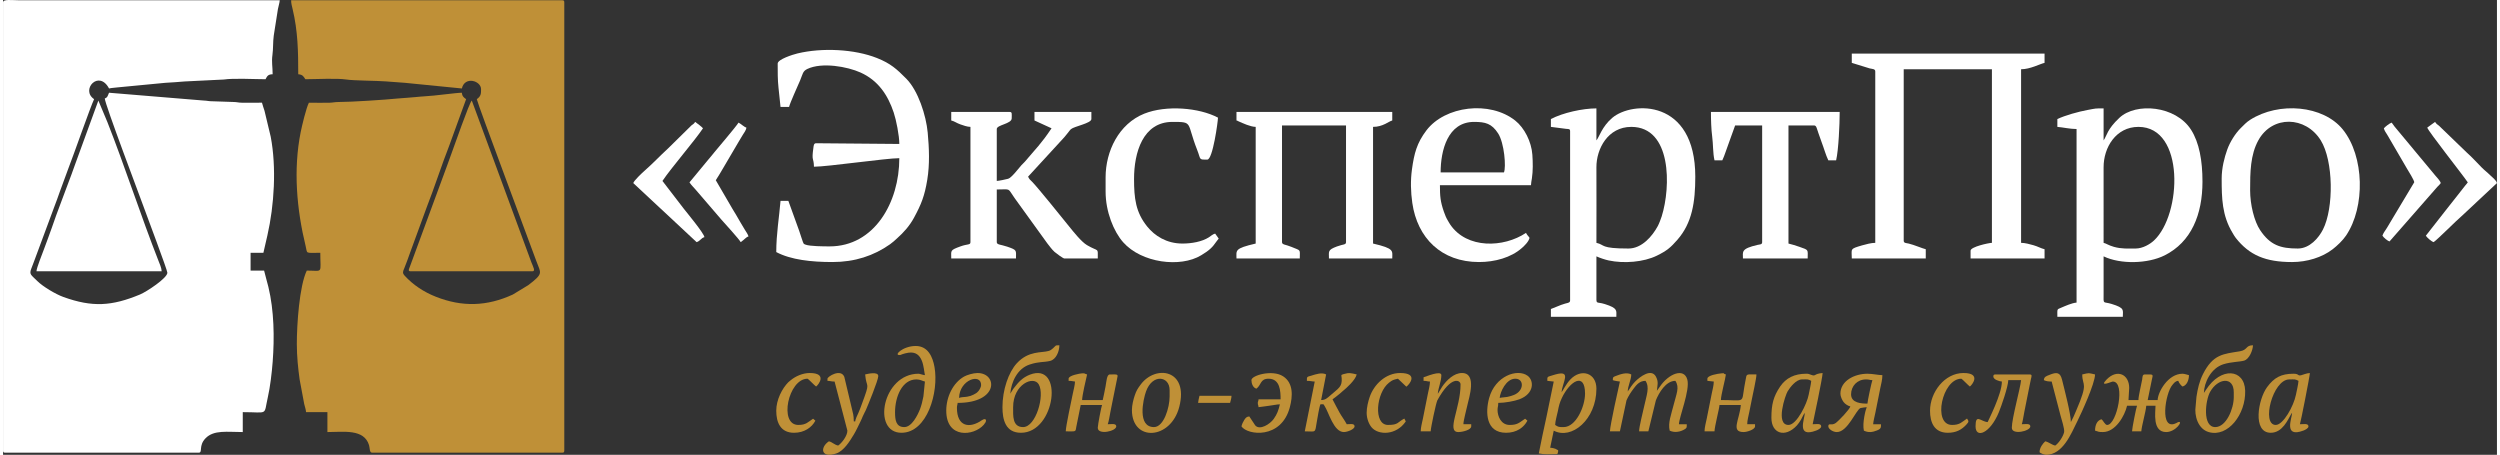<?xml version="1.0" encoding="UTF-8"?>
<!DOCTYPE svg PUBLIC "-//W3C//DTD SVG 1.1//EN" "http://www.w3.org/Graphics/SVG/1.1/DTD/svg11.dtd">
<!-- Creator: CorelDRAW X8 -->
<svg xmlns="http://www.w3.org/2000/svg" xml:space="preserve" width="819px" height="149px" version="1.1" style="shape-rendering:geometricPrecision; text-rendering:geometricPrecision; image-rendering:optimizeQuality; fill-rule:evenodd; clip-rule:evenodd"
viewBox="0 0 587317 107111"
 xmlns:xlink="http://www.w3.org/1999/xlink">
 <rect x="0" y="0" width="587317" height="107111" fill="#333333" stroke="none"/>
 <defs>
  <style type="text/css">
   <![CDATA[
    .fil1 {fill:#BF9037}
    .fil2 {fill:#BF9037}
    .fil0 {fill:white}
   ]]>
  </style>
 </defs>
 <g id="Слой_x0020_1">
  <path class="fil0" d="M0 564l0 105542c0,386 116,503 502,503l45565 0c1047,0 -108,-1616 1626,-3400 1959,-2016 5137,-1459 8761,-1459l0 -4690c6140,0 4894,913 5898,-3483 556,-2435 950,-5796 1148,-8401 429,-5632 341,-12018 -1012,-17605 -317,-1311 -710,-2568 -1009,-3849l-3183 0 0 -4189 3016 0 939 -4086c1620,-7094 2166,-16032 781,-23266l-1456 -6083c-208,-726 -439,-1225 -599,-1913 -1561,0 -3141,26 -4698,7 -950,-12 -1158,-179 -2165,-180l-4700 -158c-1029,7 -1294,-153 -2169,-177l-22285 -1837c-280,583 -308,1154 -1005,1340 0,1261 8407,23442 9151,25527 650,1823 5591,14903 5591,15517 0,1269 -4927,4499 -6435,5125 -6651,2759 -11224,3048 -18045,593 -1882,-678 -4843,-2465 -6138,-3746 -1500,-1485 -1938,-1559 -1452,-2874 249,-674 433,-1160 695,-1827l4715 -12708c464,-1241 952,-2502 1344,-3682l1982 -5389c1240,-3157 5212,-14562 6079,-16368 -3255,-2181 1123,-7040 3518,-2513 676,-158 1292,-153 2083,-263l11161 -1068c1558,-119 3118,-163 4538,-320l9259 -457c2303,-348 7216,-70 9813,-70 387,-731 569,-1148 1675,-1173 0,-1778 -282,-2844 -46,-4569 206,-1502 97,-3026 309,-4550l979 -6224c143,-723 381,-1453 433,-2080l-61479 0c-1584,0 -3685,-320 -3685,503z"/>
  <path class="fil1" d="M69520 17484c1053,88 1227,504 1675,1173 2557,0 7377,-273 9645,70 1831,278 7131,267 9276,441 1439,117 2954,216 4522,336l13411 1331c691,-2968 4523,-1823 4523,167 0,993 15,1662 -1005,2346 385,1651 12001,32558 14052,38215 1007,2778 1769,2782 -1917,5583l-3646 2217c-6107,2808 -11942,2972 -18158,510 -2866,-1136 -5353,-2805 -7302,-4932 -596,-651 -435,-969 -121,-1722 483,-1156 932,-2456 1366,-3664l3951 -10792c1774,-4519 3530,-9994 5291,-14477l3971 -10938c-540,-362 -935,-672 -1005,-1508 -1373,0 -6442,741 -8710,839 -767,33 -1290,110 -2166,179 -592,46 -1422,101 -2165,180 -603,64 -1423,86 -2178,167 -2457,264 -10984,826 -13596,810 -1077,-6 -1447,149 -2338,176 -1584,47 -3267,-6 -4863,-6 -639,1208 -1635,5406 -1941,6938 -1767,8832 -939,18175 1170,26836 459,1885 -218,1574 3451,1574 0,5087 755,4189 -3183,4189 -1758,3664 -2345,12744 -2345,17255 0,2949 301,5797 660,8386l1081 5788c159,633 386,1299 437,1909l5025 0 0 4690c3769,0 8622,-823 9807,3092 220,726 47,1767 747,1767l44727 0c386,0 502,-117 502,-503l0 -105542c0,-386 -116,-503 -502,-503l-63824 0c0,750 187,1396 335,2011 1265,5276 1340,10083 1340,15412z"/>
  <path class="fil0" d="M435379 14804l4222 1305c614,141 1306,102 1306,705l0 40374c-907,0 -2284,359 -3091,594 -2987,871 -2437,757 -2437,3092l17421 0 0 -2178c-761,-178 -2747,-1034 -4022,-1338 -570,-136 -1171,-65 -1171,-672l0 -40375 20773 0 0 40877c-740,16 -5026,934 -5026,1843l0 1843 17422 0 0 -2178c-837,-195 -1603,-661 -2581,-937 -824,-232 -2039,-571 -2947,-571l0 -40877c2140,0 4426,-1251 5528,-1507l0 -2178 -45397 0 0 2178z"/>
  <path class="fil0" d="M502218 58528c-1866,0 -3327,111 -5126,-401 -1297,-370 -1777,-791 -2412,-939 0,-5918 22,-11841 -1,-17758 -18,-4731 2929,-9549 8209,-9549 10991,0 10222,20646 3646,26765 -909,846 -2627,1882 -4316,1882zm-18427 -30490l0 1843c1421,118 2964,503 4523,503l0 40876c-1113,93 -2617,778 -3646,1212 -1030,434 -877,219 -877,2139l15412 0c0,-1604 558,-2055 -2657,-3039 -2088,-639 -1875,289 -1866,-2489 9,-2904 0,-5808 0,-8712 4002,1921 10407,1749 14353,-221 6321,-3154 8932,-9658 8932,-17369 0,-4939 -758,-9195 -2688,-12222 -3628,-5687 -12957,-6484 -16873,-2817 -2947,2760 -2933,4184 -3724,5322l0 -7539c-2096,0 -1665,-15 -3808,380 -2094,387 -5263,1261 -7081,2133z"/>
  <path class="fil0" d="M382778 58528c-6712,0 -5435,-850 -7538,-1340 0,-5917 31,-11843 -1,-17759 -24,-4398 2722,-9548 8209,-9548 9532,0 9351,14118 7166,21071 -170,538 -613,1717 -912,2271 -1315,2439 -3777,5305 -6924,5305zm-18259 -30490l0 1843 3560 460c562,70 963,-55 963,545l0 39872c0,689 -744,505 -2130,1053l-2393 957 0 1843 15411 0c0,-1498 411,-2007 -2697,-2998 -2158,-689 -2010,346 -1994,-2362 18,-2958 1,-5921 1,-8880 720,346 2074,793 2886,966 3592,769 8236,400 11355,-1131 2385,-1170 3249,-1934 4819,-3725 3489,-3981 4225,-8876 4225,-14873 0,-18388 -14885,-17815 -19551,-13856 -2458,2086 -3066,4544 -3734,5312l0 -7539c-3243,0 -7925,1034 -10721,2513z"/>
  <path class="fil0" d="M182427 14971c0,1886 -9,3842 192,5671l478 4548 2010 0c237,-1017 2069,-4980 2610,-6269 621,-1479 590,-2154 1680,-2676 3472,-1660 9480,-546 12535,831 4158,1874 6434,5284 7823,9432 586,1752 1317,5431 1317,7394l-19599 -168c-569,0 -577,657 -632,1043 -474,3329 79,2228 129,4486 3205,0 17004,-2011 20102,-2011 0,10445 -5886,20774 -16416,20774 -1432,0 -4579,-20 -5632,-399 -566,-203 -480,-158 -924,-1422 -204,-583 -417,-1306 -626,-1886l-2534 -7015 -1843 0c-324,3894 -1005,7794 -1005,12062 3464,1833 8289,2345 13234,2345 5261,0 9720,-1472 13568,-4188 694,-490 1006,-822 1636,-1380 1576,-1400 2964,-2953 4003,-4875 1707,-3155 2499,-5125 3123,-8939 598,-3651 442,-7427 102,-11093 -375,-4041 -2236,-9870 -5049,-12708 -2257,-2278 -3700,-3585 -6876,-4851 -5330,-2124 -12986,-2482 -18753,-1089 -1095,265 -4653,1387 -4653,2383z"/>
  <path class="fil0" d="M7873 63889l29483 0c-17,-778 -514,-1863 -788,-2562 -4038,-10283 -7916,-22231 -11992,-32570l-2129 -5074 -5457 14980c-338,875 -602,1669 -889,2462 -1465,4043 -3328,8691 -4648,12607 -596,1766 -1216,3271 -1842,5026 -371,1041 -1720,4330 -1738,5131z"/>
  <path class="fil1" d="M95988 63889l28645 0c814,0 270,-892 -216,-2129l-14023 -38077c-568,416 -4238,11044 -4787,12467 -360,933 -597,1681 -934,2585l-8887 24134c-167,466 -517,1020 202,1020z"/>
  <path class="fil0" d="M290476 28373c550,147 108,35 474,196 1099,484 2806,1284 4049,1312l0 27475c-5078,1183 -4523,1577 -4523,3518l14909 0c0,-2288 348,-1757 -1961,-2730 -1429,-601 -2227,-471 -2227,-1123l0 -27475 15076 0 0 27475c0,675 -625,451 -2156,1026 -2213,831 -1864,1139 -1864,2827l14909 0c0,-1827 593,-2327 -4523,-3518l0 -27475c2318,0 3617,-1266 4523,-1508l0 -2010 -36686 0 0 2010z"/>
  <path class="fil0" d="M223301 28373c756,176 1266,611 2112,904 705,245 1602,586 2411,604l0 27140c0,726 -663,384 -2347,1003 -2535,931 -2176,917 -2176,2850l15244 0c0,-1957 339,-1965 -2071,-2788 -1551,-529 -2452,-411 -2452,-1065l0 -12398c3436,0 2434,-479 4189,2010l7727 10701c567,711 1020,1370 1692,1993 274,254 2009,1547 2306,1547l7874 0c0,-2693 283,-1479 -2548,-3149 -1310,-773 -3210,-3173 -4176,-4367 -1506,-1860 -7477,-9294 -8727,-10538 -554,-552 -592,-505 -966,-1212l8503 -9255c343,-366 412,-536 754,-921 319,-359 542,-752 834,-1009 774,-682 4818,-1385 4818,-2385l0 -1675 -13401 0 0 2010 4020 1843c-2524,3771 -3649,4721 -6247,7825 -290,345 -536,514 -829,846 -640,725 -2341,2988 -3148,3218 -466,134 -2210,498 -2675,508l0 -12229c0,-987 3518,-1211 3518,-2513 0,-1078 149,-1508 -502,-1508l-13737 0 0 2010z"/>
  <path class="fil0" d="M529188 44791c0,-4134 35,-8337 1956,-11782 3290,-5903 11101,-5676 14664,20 3013,4818 3119,15944 527,21036 -995,1954 -3111,4463 -5923,4463 -4094,0 -6523,-807 -8881,-4353 -1361,-2046 -2343,-5938 -2343,-9384zm-6700 -2680c0,4539 83,8645 2543,12701 273,451 464,827 782,1229 3206,4055 6994,5670 13259,5670 3509,0 7066,-1091 9551,-3013 1077,-832 2374,-2068 3151,-3215 4568,-6745 4326,-18683 -755,-24985 -4611,-5718 -15055,-6601 -21822,-2284 -858,547 -1489,1225 -2228,1960 -1291,1284 -2527,3270 -3165,5045 -669,1866 -1316,4325 -1316,6892z"/>
  <path class="fil0" d="M353463 40603l-14910 0c0,-5098 1631,-11895 7874,-11895 2671,0 4162,382 5665,2711 1468,2278 1913,7969 1371,9184zm-5864 21108c3716,0 7550,-1050 10092,-3309 643,-572 1592,-1483 1802,-2387 -354,-529 -486,-508 -838,-1172 -5276,3533 -13915,3790 -17829,-1939 -248,-364 -350,-583 -568,-939 -401,-655 -649,-1275 -932,-2083 -831,-2372 -940,-3673 -940,-6264l21442 0c12,-516 128,-1022 220,-1622 264,-1731 236,-3732 106,-5573 -213,-3031 -1859,-6305 -4033,-8028 -6006,-4762 -16537,-3453 -20922,2320 -2248,2962 -2880,5414 -3398,9166 -364,2635 -289,5340 78,7899 1182,8256 6839,13931 15720,13931z"/>
  <path class="fil0" d="M403048 37755l1842 0c562,-1170 1010,-2764 1508,-4021l1508 -4188 6365 0 0 27475c0,599 -521,524 -1033,641 -4046,926 -3490,1632 -3490,3212l15245 0c0,-2153 333,-1948 -1946,-2746 -826,-289 -1761,-582 -2578,-772l0 -27810 6031 0c570,0 601,641 1027,1822 248,689 456,1354 745,2102 551,1426 970,3016 1579,4285l1842 0c576,-2472 838,-8527 838,-11392l-30321 0c0,1902 72,4125 289,5742 256,1905 155,3958 549,5650z"/>
  <path class="fil0" d="M259653 41775l0 3351c0,4727 1902,9409 4146,11936 4320,4861 13451,6043 18375,3048 1826,-1112 2558,-1723 3676,-3359l438 -568c-277,-413 -577,-784 -838,-1173 -604,161 -960,550 -1471,874 -1664,1055 -4072,1472 -6235,1472 -3757,0 -6537,-1845 -8261,-3968 -2767,-3406 -3130,-6727 -3130,-11277 0,-6119 2047,-13403 9046,-13403 4982,0 3242,84 5814,6583 938,2370 288,2296 2395,2296 1293,0 2512,-9042 2512,-9884 -4470,-2365 -12216,-2991 -17354,-937 -5992,2396 -9113,8827 -9113,15009z"/>
  <path class="fil0" d="M570901 30049c232,871 8405,11192 9548,12899 -222,331 -328,393 -599,741l-1841 2347c-884,1124 -1632,2062 -2513,3183l-4930 6294c313,468 1317,1367 1842,1508 914,-612 5620,-5348 6508,-6056l8401 -7849c-192,-719 -1113,-1362 -1633,-1885 -689,-694 -1255,-1078 -1927,-1758 -1157,-1171 -2397,-2540 -3602,-3602l-6478 -6254c-497,-380 -601,-412 -934,-909 -621,416 -1193,906 -1842,1341z"/>
  <path class="fil0" d="M148421 43116l14909 13905c816,-219 1042,-959 1843,-1173 -76,-904 -4268,-5925 -4860,-6699l-5024 -6536c2073,-3096 7519,-9367 9548,-12397 -232,-318 -1463,-1254 -1842,-1508 -347,519 -395,446 -862,814l-5488 5401c-2108,1939 -3450,3425 -5585,5304 -622,548 -2483,2304 -2639,2889z"/>
  <path class="fil0" d="M161655 42948c490,732 909,1073 1458,1725l6040 7027c854,961 4189,4613 4563,5321 955,-640 1241,-1180 1843,-1341 -139,-517 -596,-1128 -891,-1622 -365,-612 -660,-1058 -1004,-1677 -654,-1175 -1247,-2139 -1928,-3265l-3883 -6670c631,-944 1249,-2050 1833,-3025l3598 -6119c342,-581 618,-1026 944,-1569 269,-449 776,-1056 828,-1684 -543,-146 -1218,-843 -1843,-1173 -908,1357 -4589,5618 -5719,7013 -490,606 -915,1151 -1441,1742l-4398 5317z"/>
  <path class="fil0" d="M560682 30216c132,568 505,1041 807,1538l4627 7938c325,537 1752,2813 1720,3235l-5637 9412c-322,537 -582,1012 -946,1567 -310,469 -768,1091 -906,1607 290,433 1162,1203 1675,1340l11264 -12859c346,-370 520,-465 797,-878 -171,-641 -950,-1341 -1340,-1843l-8748 -10517c-543,-622 -1026,-1217 -1470,-1880 -484,129 -1634,1054 -1843,1340z"/>
  <path class="fil2" d="M382611 92201l0 0zm0 0c29,-1344 807,-2676 837,-4020 -1052,-557 -2440,-113 -3653,367 -564,222 -685,205 -702,973 276,133 1284,302 1675,335 -305,1307 -2345,10457 -2345,11727l2345 0 1559 -7320c510,-1120 1014,-1869 1717,-2806 626,-836 1385,-1769 2755,-1769 1035,1547 243,3389 -294,5906 -306,1440 -1214,4884 -1214,5989l2178 0 1766 -7280c708,-1810 2379,-4615 4599,-4615 1043,1557 234,3066 -436,5762 -558,2244 -1336,4111 -904,5965 1162,558 2545,287 3530,-322 519,-321 490,-391 490,-1185l-1842 0c37,-1683 2651,-8038 1974,-10517 -788,-2885 -4450,-1342 -6466,1669l-701 974c111,-1341 443,-2056 -210,-3309 -1063,-2039 -3709,-82 -4945,1169 -366,372 -597,692 -903,1108l-810 1199z"/>
  <path class="fil2" d="M496858 89856c3068,0 969,10219 -1341,10219 -507,0 -876,-1000 -1340,-1340 -1015,271 -1507,1345 -1507,2680 922,215 578,335 1842,335 2919,0 5116,-3709 5696,-6198l2345 0c-181,377 -1172,5372 -1172,6031l2177 0c120,-1434 1052,-4574 1173,-6031l2178 0c0,1470 -815,6198 2512,6198 2267,0 4164,-2815 2796,-2331 -75,27 -186,99 -380,199 -4102,2104 -2625,-7057 -953,-8969 392,-448 663,-900 1385,-961 126,472 644,1099 1005,1341 957,-256 1508,-1424 1508,-2681 -407,-95 -1088,-335 -1508,-335 -3442,0 -5821,4341 -5863,6199l-2345 0 970 -4738c320,-1442 467,-1293 -1640,-1293 -629,0 -535,659 -632,1210 -231,1306 -876,3823 -876,4821l-2345 0 168 -2848c0,-3194 -2822,-4564 -5333,-1976 -1853,1910 1146,468 1480,468z"/>
  <path class="fil2" d="M520980 100578c-3097,0 -2311,-6319 -1229,-8266 1825,-3284 5585,-3736 5585,57l0 1172c0,2734 -1781,7037 -4356,7037zm-2680 -8042l0 0zm0 0c55,-2456 1654,-5844 4625,-6766 1831,-568 3896,-553 4852,-844 1248,-380 2057,-2500 2082,-3614 -1773,0 -1192,1102 -3104,1420 -3832,636 -6300,635 -8681,5391 -816,1632 -1237,3400 -1526,5342 -108,728 -77,1436 -189,2159 -348,2251 535,5411 3103,6137 4510,1275 8714,-4198 8561,-9733 -143,-5180 -5730,-5715 -9253,-194l-470 702z"/>
  <path class="fil2" d="M240221 100578c-2576,0 -2346,-2729 -2346,-4691 0,-5410 4807,-7493 6035,-5365 1484,2570 -668,10056 -3689,10056zm-4859 -4691c0,2996 742,6031 4356,6031 8179,0 10177,-16836 2074,-13674 -1679,655 -2657,1736 -3657,3045 -274,359 -247,294 -479,693l-451 722c223,-2683 1617,-5878 4541,-6851 2274,-757 3298,-484 4839,-857 1400,-340 2179,-2216 2179,-3684 -1102,0 -738,57 -1483,695 -348,299 -566,501 -1035,640 -1671,495 -4730,-105 -7494,2893 -1964,2130 -3390,6280 -3390,10347z"/>
  <path class="fil2" d="M367534 100578c-1093,0 -1212,32 -2010,-503 20,-910 462,-2384 628,-3225 271,-1370 408,-1961 932,-3088 1854,-3981 5476,-6289 5476,-1058 0,3036 -2153,7874 -5026,7874zm-3853 -11392l0 502 1508 168 -1746 8473c-312,1403 -621,2856 -893,4133l-879 4314c1287,300 2477,168 4020,168 458,0 373,-57 483,-391 211,-641 -115,-568 -238,-672 -276,-233 -1103,-434 -1585,-445l838 -4021c4218,2232 10051,-2627 10051,-9884 0,-3759 -3638,-4844 -6162,-2142 -1023,1095 -1706,2588 -2047,2980 200,-2400 2490,-5306 -1493,-4174 -266,76 -768,217 -1030,310 -458,161 -827,163 -827,681z"/>
  <path class="fil2" d="M212245 100578c-2011,0 -2178,-1745 -2178,-3518 0,-3550 1629,-7707 5026,-7707 919,0 1322,343 2010,503l-354 3499c-165,925 -494,2233 -815,3038 -558,1397 -1917,4185 -3689,4185zm4858 -12230c-512,-42 -1210,-335 -1508,-335 -8490,0 -11035,13905 -4020,13905 6075,0 8834,-9576 7782,-15489 -422,-2376 -1525,-4949 -4432,-4949 -3074,0 -5437,2372 -3614,2115 31,-4 791,-352 1866,-525 3631,-583 3591,3842 3926,5278z"/>
  <path class="fil2" d="M424322 96892c17,-17 50,26 50,50l-50 -50zm-3853 3183c-3150,0 -731,-7034 -202,-7909 614,-1017 2017,-2813 3385,-2813 1274,0 1306,-126 2178,335 -76,908 -407,2206 -598,3255 -380,2085 -2802,7132 -4763,7132zm4188 -12062c-2777,0 -4789,1002 -6168,3045 -1568,2323 -2040,4191 -2040,7342 0,3689 3210,4803 5992,1804 359,-387 685,-886 976,-1370 352,-583 513,-1155 905,-1607 -32,1481 -2060,5943 2664,4172 354,-133 1189,-507 1189,-989 0,-768 -1187,-502 -2010,-502 225,-967 2345,-11082 2345,-12062 -2216,184 -1483,884 -2741,415 -451,-168 -553,-248 -1112,-248z"/>
  <path class="fil2" d="M539072 96892c17,-17 50,26 50,50l-50 -50zm-3853 3183c-3454,0 -711,-10722 3183,-10722 1274,0 1306,-126 2178,335 -84,1005 -395,2209 -600,3254 -528,2693 -2984,7133 -4761,7133zm4188 -12062c-2964,0 -4587,943 -6225,3156 -2105,2843 -3512,10749 865,10749 2786,0 4062,-3155 4747,-4299 201,-335 85,-169 278,-392 -28,1275 -2084,5951 2664,4172 353,-133 1189,-507 1189,-989 0,-768 -1187,-502 -2010,-502 157,-329 2345,-11379 2345,-12062 -848,70 -1372,330 -2003,507 -930,262 -453,-340 -1850,-340z"/>
  <path class="fil2" d="M334533 88851l0 837c842,0 750,151 1508,168 0,893 -329,2063 -489,2862l-1173 5863c-175,877 -516,2081 -516,3002l2345 0c20,-872 1273,-6753 1574,-7305 3259,-5963 5462,-4780 5462,-3752 0,5656 -3427,11224 -503,11224 972,0 3016,-506 3016,-1340l0 -502 -1843 0c0,-865 783,-3699 991,-4705 293,-1415 2290,-7357 -1326,-7357 -1916,0 -3643,1718 -4661,3212l-760 1251c-208,345 -61,149 -275,395 115,-1377 838,-2859 838,-4356 0,-1221 -3747,400 -4188,503z"/>
  <path class="fil2" d="M439064 95049c-1395,0 -3853,-126 -3853,-2178 0,-1943 1431,-3518 3518,-3518 842,0 750,151 1508,168 -169,351 -1160,4954 -1173,5528zm-6366 -2345c0,655 404,1519 730,1951 352,466 1004,922 1616,1064 -184,687 -2625,3288 -3466,3906 -972,713 -1727,-160 -1727,785 0,581 1040,1340 2010,1340 2577,0 4555,-5314 5569,-5654 162,-55 1270,-205 1467,-209 -257,535 -1081,3767 -671,5528 1069,513 2002,388 3122,-61 532,-212 798,-424 881,-794 36,-161 18,-477 18,-652l-1843 0c69,-825 367,-1918 545,-2806l1144 -5724c184,-920 489,-1956 489,-3030 -1089,-24 -2301,-335 -3518,-335 -3056,0 -6366,1684 -6366,4691z"/>
  <path class="fil2" d="M250942 89186l0 502c848,0 861,114 1507,168 -18,799 -355,2029 -516,2834 -321,1603 -1662,7712 -1662,8893 2560,0 2249,212 2505,-1181l1013 -5018 5026 0c-169,352 -1005,4707 -1005,5361 0,1766 4355,818 4355,-335 0,-768 -1187,-502 -2010,-502 216,-451 514,-2320 628,-2890 221,-1105 390,-1949 614,-3072l934 -4614c291,-1299 337,-1151 -1673,-1151 -758,0 -791,1703 -1018,2835 -209,1037 -417,2163 -658,3196l-4858 0c0,-1032 893,-4828 1173,-6031 -643,-150 -450,-308 -1109,-269 -607,36 -3246,503 -3246,1274z"/>
  <path class="fil2" d="M401372 89186l0 502 1508 168c0,893 -329,2063 -488,2862l-1173 5863c-175,877 -517,2081 -517,3002l2346 0c26,-1188 1155,-5411 1172,-6199l5026 0c-288,3460 -2452,6366 670,6366 805,0 2680,-601 2680,-1340l0 -502 -1842 0c0,-893 328,-2063 488,-2862 204,-1021 373,-1864 586,-2932 238,-1190 1103,-5072 1103,-5933 -2516,0 -2277,-238 -2559,1293 -93,505 -205,1061 -311,1700 -646,3898 237,3038 -5506,3038 0,-1151 1094,-5085 1173,-6031 -951,-254 -24,-346 -1074,-253 -837,75 -3282,470 -3282,1258z"/>
  <path class="fil2" d="M194153 89186l0 502c738,17 783,168 1675,168l3015 11559c0,1271 -1383,2987 -2177,3518 -978,-228 -1335,-808 -2178,-1005 -2138,1432 -1909,4054 1703,2876 1834,-597 3253,-2959 4194,-4517 569,-942 988,-1918 1475,-2881 250,-496 375,-815 621,-1390 238,-558 492,-959 716,-1461 533,-1198 2879,-6944 2921,-7959 50,-1188 -2569,-536 -3087,-415 301,3615 1349,1260 -812,7061 -267,718 -440,1229 -752,1928 -242,541 -734,1507 -781,2067l-335 0c0,-1571 -217,-1901 -461,-3057l-1773 -7441c-833,-2006 -3964,-54 -3964,447z"/>
  <path class="fil2" d="M480608 89521c513,246 1072,335 1843,335l2078 7973c221,882 1029,3248 847,3986 -265,1077 -1315,2601 -2087,3118 -914,-213 -1432,-792 -2345,-1005 -549,477 -1341,1516 -1341,2513 0,277 1197,670 1508,670 4002,0 5966,-5064 7371,-7874 957,-1915 4138,-8823 4188,-11056 -1640,-382 -1320,-395 -3016,0 0,2910 1561,1589 -1460,8591 -202,468 -363,849 -554,1288l-666 1345c0,-1911 -1510,-7678 -2079,-9982 -429,-1734 -1221,-1868 -3000,-1129 -718,298 -1218,406 -1287,1227z"/>
  <path class="fil2" d="M307060 89186l0 502c929,0 1114,152 1843,168l-2345 11727c2704,0 2374,521 2825,-2201 140,-849 606,-3636 860,-4165 911,0 606,-163 967,373 1009,1502 2140,6160 4561,6160 800,0 2513,-642 2513,-1340 0,-757 -1042,-502 -1843,-502 -537,-1016 -1177,-1802 -1728,-2796 -596,-1076 -1062,-2009 -1622,-3068 553,-370 1035,-793 1604,-1243 330,-261 421,-384 717,-623 1062,-857 3070,-2691 3374,-3997 -1299,-303 -1748,-483 -3103,-75 -712,215 -494,224 -439,906 167,2071 -702,2379 -2618,4065 -828,728 -1267,1135 -2216,1135l1173 -6031c-998,-529 -2329,-78 -3548,305 -516,162 -975,150 -975,700z"/>
  <path class="fil2" d="M271044 100578c-3966,0 -2584,-6401 -1868,-8402 1508,-4214 5553,-3632 5553,-310l0 1508c0,2612 -1367,7204 -3685,7204zm-5193 -4021c0,7543 9145,7051 11152,-741 2280,-8849 -5612,-9974 -9097,-5245 -689,935 -1007,1400 -1409,2612 -281,846 -646,2218 -646,3374z"/>
  <path class="fil2" d="M468715 88683c0,682 1325,1116 2010,1173 0,3031 -3281,9288 -3351,9549 -1654,-138 -2847,-2072 -2847,1005 0,2946 3437,1705 5506,-3372 557,-1364 2164,-5938 2200,-7517l3015 0c-155,1864 -2178,8990 -2178,11224 0,1766 4356,818 4356,-335 0,-768 -1188,-502 -2011,-502 173,-361 474,-2286 601,-2918 224,-1122 393,-1966 614,-3071 187,-938 418,-2089 614,-3072 108,-537 217,-1091 318,-1544 144,-645 389,-1122 -304,-1122l-8041 0c-386,0 -502,116 -502,502z"/>
  <path class="fil2" d="M225144 93709c96,-4308 5193,-5918 5193,-3015 0,429 -370,1104 -620,1390 -386,438 -604,579 -1159,851 -569,277 -812,355 -1521,490 -523,99 -1426,60 -1893,284zm-3016 3015c0,6678 6508,5976 8837,3306 34,-40 427,-595 430,-603 333,-878 -342,-841 -836,-495 -2971,2084 -5918,1536 -5918,-2878 0,-577 124,-648 168,-1172 9762,0 9405,-7036 4690,-7036 -1017,0 -2524,464 -3181,839 -2579,1475 -4190,4730 -4190,8039z"/>
  <path class="fil2" d="M293994 89521c0,797 362,1794 1172,2010 1169,-856 883,-2345 2848,-2345 2757,0 2848,2952 2848,4858l-5193 0c-56,666 -168,404 -168,838 0,631 111,316 168,1005 756,-63 1704,-246 2513,-335 804,-88 1757,-318 2512,-335 -345,1484 -654,2291 -1436,3421 -823,1189 -3263,2789 -4367,1545l-1400 -2118c-667,55 -877,375 -1181,829 -259,387 -537,983 -662,1516 1415,2113 9391,3092 11395,-4520 677,-2574 882,-5685 -1603,-7283 -2522,-1621 -7446,-210 -7446,914z"/>
  <path class="fil2" d="M352457 93709c114,-1365 1489,-4523 3686,-4523 2098,0 2106,2867 -353,3835 -411,161 -1059,370 -1555,455 -726,125 -1132,83 -1778,233zm1508 8209c2467,0 4173,-1236 5026,-2848l-539 -467c-1382,905 -1722,1472 -3649,1472 -2019,0 -2848,-2049 -2848,-3518 0,-710 167,-786 167,-1675 1566,0 3853,-418 5005,-858 3527,-1346 3443,-4427 1897,-5542 -2413,-1740 -7618,45 -9048,5258 -922,3363 -784,8178 3989,8178z"/>
  <path class="fil2" d="M321132 97227c0,1322 514,2625 1139,3383 1599,1939 5856,1939 8074,-1373l-344 -665c-1654,875 -1360,1503 -3844,1503 -3494,0 -2803,-7615 256,-9963 832,-639 975,-667 2089,-926l1974 1880c734,-507 2958,-3220 -1471,-3220 -3321,0 -6154,2629 -7185,5714 -331,990 -688,2389 -688,3667z"/>
  <path class="fil2" d="M453806 96724c0,2770 1000,5194 4188,5194 1951,0 3261,-707 4407,-1964 582,-639 542,-750 115,-1387 -1241,832 -1679,1508 -3517,1508 -4659,0 -2356,-10889 2177,-10889 148,0 1645,1598 2011,1843 508,-341 2783,-3183 -1508,-3183 -4452,0 -7873,4552 -7873,8878z"/>
  <path class="fil2" d="M182092 96724c0,2770 1000,5194 4188,5194 2435,0 4189,-1268 5025,-2848l-538 -467c-1207,791 -1637,1472 -3482,1472 -4658,0 -2356,-10889 2178,-10889 147,0 1644,1598 2010,1843 508,-341 2783,-3183 -1508,-3183 -1636,0 -3317,747 -4488,1710 -200,165 -378,291 -546,459 -1436,1445 -2839,4115 -2839,6709z"/>
  <path class="fil2" d="M281430 94882l7538 0c133,-571 320,-999 335,-1676l-7538 0c-114,489 -291,1144 -335,1676z"/>
 </g>
</svg>
